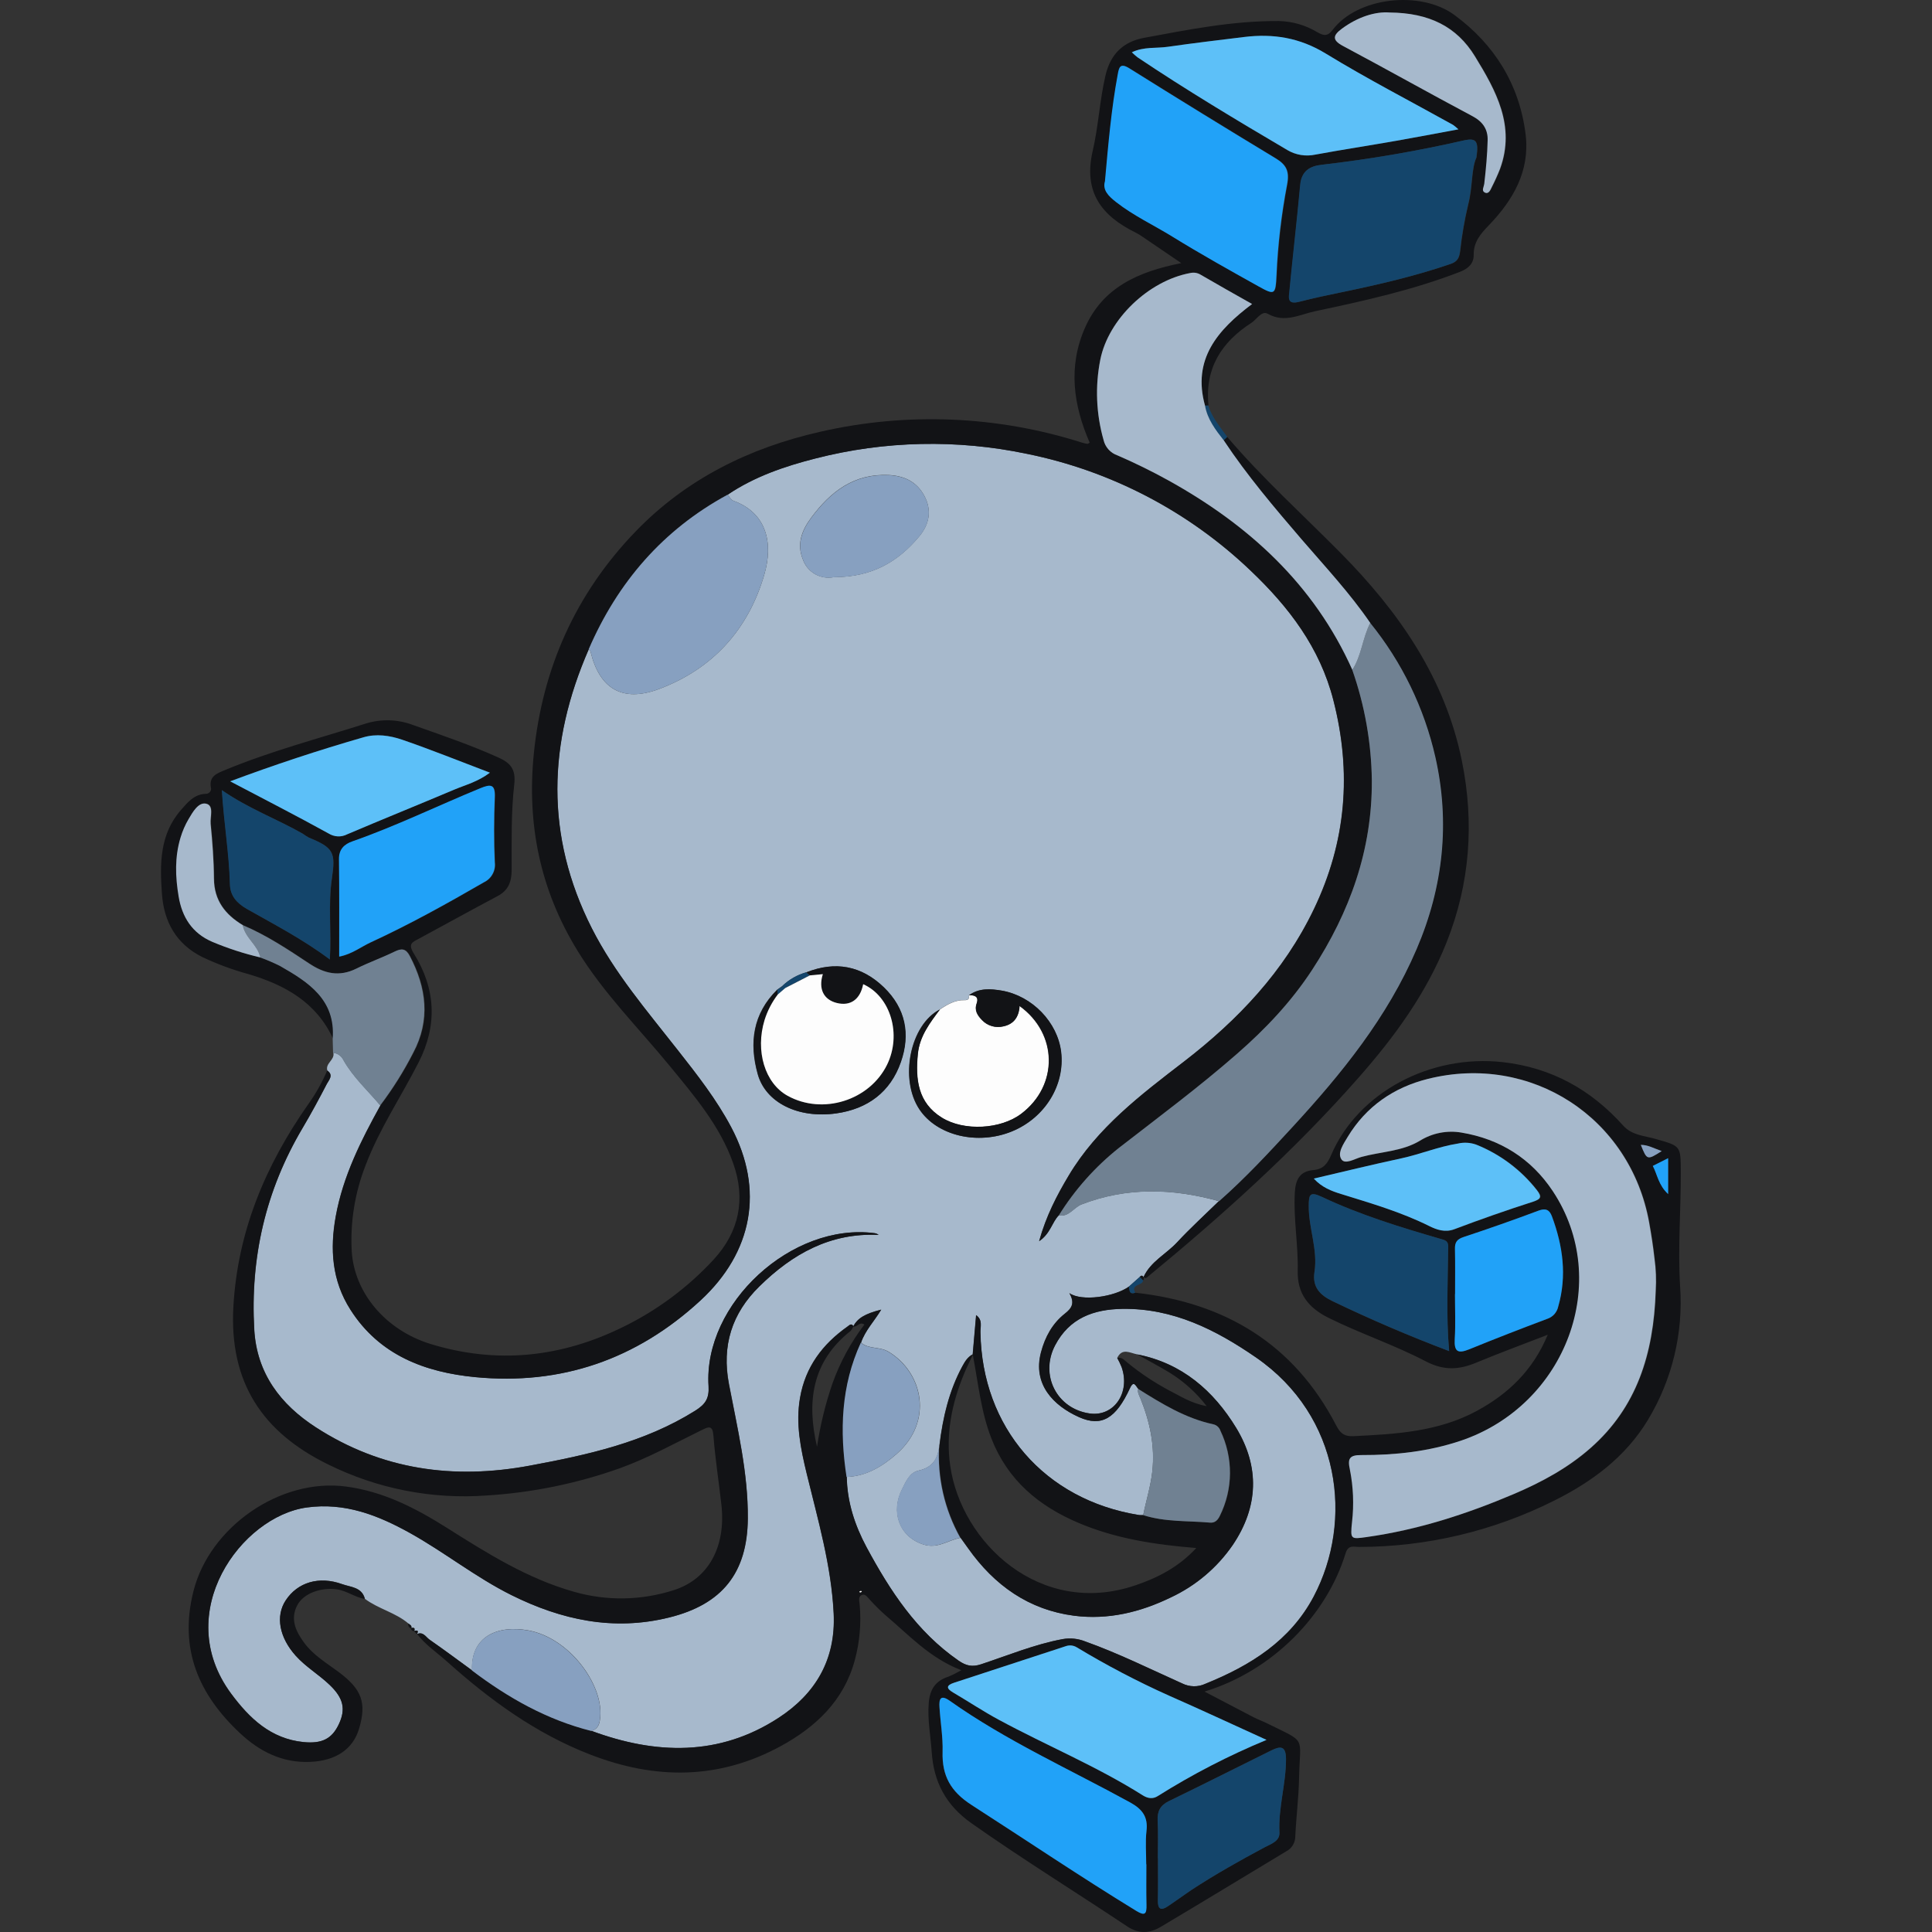 <svg width="36" height="36" viewBox="0 0 36 36" fill="none" xmlns="http://www.w3.org/2000/svg">
<rect x="0" y="0" width="36" height="36" fill="#333333" stroke="none"/>
<path d="M7.609 30.251C7.369 30.047 7.05 29.98 6.8 29.792C6.745 29.571 6.535 29.574 6.378 29.518C5.945 29.361 5.546 29.483 5.325 29.82C5.131 30.114 5.207 30.511 5.512 30.852C5.701 31.061 5.945 31.203 6.146 31.397C6.4 31.641 6.446 31.842 6.318 32.121C6.19 32.398 6.003 32.495 5.656 32.46C5.047 32.399 4.65 32.018 4.309 31.559C3.188 30.046 4.497 28.256 5.717 28.089C6.428 27.991 7.04 28.231 7.637 28.562C8.285 28.922 8.867 29.391 9.532 29.722C10.465 30.185 11.432 30.395 12.47 30.139C13.459 29.895 13.927 29.308 13.936 28.296C13.942 27.442 13.742 26.619 13.585 25.79C13.447 25.076 13.637 24.474 14.15 23.97C14.766 23.365 15.472 22.967 16.373 23.01C16.351 22.992 16.325 22.981 16.297 22.977C14.756 22.776 13.106 24.288 13.204 25.827C13.219 26.059 13.144 26.167 12.953 26.287C12.007 26.879 10.946 27.11 9.873 27.309C8.455 27.573 7.113 27.389 5.887 26.596C5.228 26.17 4.785 25.589 4.739 24.772C4.663 23.433 4.951 22.181 5.636 21.023C5.797 20.753 5.947 20.475 6.091 20.197C6.13 20.123 6.222 20.033 6.099 19.947C6.059 19.81 6.243 19.75 6.211 19.616C6.252 19.621 6.291 19.636 6.324 19.66C6.357 19.683 6.384 19.715 6.402 19.752C6.582 20.073 6.855 20.318 7.088 20.596C6.725 21.251 6.391 21.916 6.255 22.662C6.144 23.274 6.183 23.863 6.528 24.403C7.068 25.253 7.92 25.569 8.851 25.66C10.453 25.814 11.857 25.332 13.05 24.232C14.025 23.331 14.239 22.166 13.624 21.006C13.348 20.485 12.988 20.025 12.626 19.565C12.055 18.836 11.45 18.133 11.026 17.297C10.151 15.57 10.208 13.84 10.969 12.098C10.98 12.111 10.999 12.123 11.003 12.139C11.171 12.838 11.599 13.092 12.277 12.84C13.284 12.463 13.944 11.727 14.241 10.708C14.412 10.125 14.29 9.557 13.665 9.331C13.621 9.314 13.592 9.257 13.556 9.218C14.053 8.881 14.621 8.687 15.19 8.543C16.482 8.211 17.832 8.182 19.137 8.457C20.703 8.775 22.148 9.53 23.303 10.634C24.013 11.308 24.593 12.065 24.844 13.046C25.19 14.395 25.084 15.684 24.481 16.94C23.924 18.102 23.069 19.003 22.061 19.78C21.258 20.398 20.447 21.01 19.913 21.903C19.692 22.274 19.493 22.653 19.361 23.127C19.573 22.983 19.598 22.776 19.727 22.645C19.917 22.681 20.003 22.5 20.151 22.442C21 22.114 21.853 22.142 22.713 22.381C22.452 22.636 22.182 22.882 21.934 23.149C21.73 23.368 21.442 23.506 21.311 23.794L21.31 23.795C21.289 23.764 21.267 23.762 21.242 23.79L21.037 23.972C20.766 24.167 20.152 24.255 19.924 24.095C20.033 24.283 19.967 24.378 19.841 24.477C19.609 24.66 19.472 24.91 19.395 25.199C19.239 25.793 19.627 26.193 20.106 26.406C20.526 26.594 20.791 26.429 21.052 25.868C21.126 25.707 21.161 25.829 21.21 25.88C21.192 25.947 21.229 26.002 21.252 26.06C21.428 26.496 21.524 26.943 21.472 27.42C21.441 27.698 21.357 27.96 21.303 28.231C21.276 28.233 21.249 28.232 21.223 28.23C19.46 27.947 18.294 26.598 18.267 24.82C18.265 24.719 18.313 24.596 18.187 24.505L18.123 25.24L18.127 25.234C18.03 25.282 17.98 25.368 17.93 25.459C17.682 25.918 17.567 26.415 17.504 26.928C17.482 27.172 17.386 27.342 17.119 27.402C16.948 27.438 16.878 27.614 16.807 27.756C16.601 28.165 16.748 28.63 17.203 28.778C17.472 28.866 17.668 28.697 17.899 28.655L18.04 28.852C18.527 29.539 19.167 29.996 20.013 30.106C20.644 30.187 21.245 30.041 21.813 29.765C22.278 29.548 22.677 29.211 22.968 28.788C23.45 28.075 23.472 27.33 23.034 26.608C22.612 25.914 22.022 25.399 21.188 25.236C21.056 25.211 20.91 25.11 20.817 25.304C20.847 25.359 20.875 25.416 20.898 25.473C21.066 25.949 20.756 26.399 20.307 26.338C19.69 26.253 19.37 25.622 19.657 25.07C19.925 24.557 20.377 24.396 20.913 24.388C21.856 24.375 22.653 24.777 23.403 25.294C24.985 26.386 25.22 28.341 24.478 29.747C24.042 30.573 23.299 31.035 22.46 31.374C22.392 31.406 22.318 31.422 22.242 31.421C22.167 31.419 22.094 31.401 22.026 31.367C21.427 31.098 20.838 30.806 20.219 30.585C20.085 30.532 19.94 30.517 19.799 30.542C19.273 30.64 18.782 30.845 18.279 31.011C18.116 31.064 18.002 31.042 17.859 30.942C17.081 30.404 16.582 29.641 16.146 28.829C15.927 28.422 15.784 27.99 15.776 27.52C16.148 27.508 16.454 27.314 16.711 27.089C17.395 26.486 17.201 25.579 16.562 25.19C16.391 25.086 16.19 25.145 16.042 25.017C16.121 24.788 16.292 24.614 16.419 24.402C16.111 24.481 15.981 24.561 15.896 24.716L15.9 24.712C15.863 24.646 15.822 24.696 15.793 24.716C15.326 25.044 15.005 25.47 14.906 26.046C14.822 26.528 14.918 26.993 15.03 27.457C15.24 28.319 15.489 29.17 15.533 30.066C15.574 30.928 15.192 31.563 14.505 32.01C13.399 32.73 12.218 32.694 11.02 32.252C11.159 32.212 11.176 32.107 11.186 31.98C11.234 31.381 10.61 30.517 9.841 30.379C9.275 30.277 8.767 30.491 8.797 31.126C8.533 30.934 8.27 30.738 8.002 30.552C7.933 30.503 7.885 30.398 7.771 30.447L7.771 30.448C7.813 30.371 7.765 30.378 7.715 30.39L7.718 30.394C7.744 30.33 7.71 30.325 7.661 30.335L7.665 30.34C7.681 30.288 7.639 30.273 7.609 30.251ZM14.585 18.366C14.55 18.392 14.515 18.416 14.48 18.441C14.026 18.889 13.955 19.433 14.117 20.014C14.264 20.546 14.871 20.847 15.581 20.746C16.159 20.664 16.588 20.352 16.783 19.789C16.963 19.271 16.872 18.791 16.468 18.399C16.05 17.994 15.564 17.904 15.023 18.118C14.859 18.164 14.708 18.249 14.585 18.366ZM18.055 18.544C18.062 18.607 18.044 18.637 17.97 18.635C17.795 18.631 17.65 18.715 17.51 18.81C16.957 19.095 16.752 20.104 17.13 20.671C17.457 21.164 18.218 21.344 18.857 21.08C19.467 20.827 19.843 20.22 19.77 19.602C19.704 19.049 19.231 18.557 18.66 18.459C18.454 18.424 18.242 18.408 18.055 18.544ZM15.537 10.754C16.262 10.754 16.744 10.456 17.131 9.991C17.314 9.77 17.37 9.511 17.222 9.237C17.079 8.971 16.843 8.865 16.557 8.851C15.915 8.823 15.477 9.157 15.115 9.647C14.935 9.889 14.845 10.14 14.96 10.423C15 10.539 15.081 10.636 15.187 10.697C15.293 10.757 15.417 10.778 15.537 10.754Z" fill="#A7B9CC"/>
<path d="M10.971 12.099C10.211 13.841 10.154 15.571 11.029 17.298C11.453 18.134 12.057 18.836 12.629 19.566C12.991 20.026 13.351 20.485 13.627 21.006C14.242 22.168 14.028 23.332 13.053 24.233C11.86 25.334 10.455 25.816 8.854 25.661C7.923 25.571 7.071 25.254 6.531 24.404C6.186 23.864 6.147 23.276 6.258 22.664C6.393 21.917 6.728 21.252 7.091 20.597C7.324 20.289 7.53 19.962 7.706 19.618C8.031 19.006 7.954 18.404 7.641 17.81C7.569 17.673 7.491 17.667 7.361 17.731C7.127 17.845 6.88 17.933 6.646 18.048C6.327 18.206 6.052 18.143 5.764 17.951C5.37 17.689 4.972 17.425 4.532 17.239C4.204 17.042 3.995 16.779 3.993 16.371C3.988 16.03 3.967 15.688 3.932 15.349C3.92 15.218 4 15.008 3.846 14.975C3.703 14.945 3.598 15.131 3.52 15.262C3.457 15.37 3.407 15.486 3.371 15.606C3.261 15.968 3.273 16.335 3.335 16.703C3.399 17.09 3.587 17.389 3.963 17.551C4.253 17.672 4.552 17.769 4.858 17.841C4.983 17.887 5.107 17.939 5.226 17.999C5.757 18.302 6.263 18.628 6.207 19.357C5.895 18.675 5.307 18.352 4.629 18.151C4.335 18.071 4.049 17.965 3.773 17.835C3.282 17.59 3.053 17.175 3.017 16.649C2.978 16.097 2.974 15.547 3.373 15.092C3.496 14.951 3.617 14.802 3.827 14.792C3.851 14.794 3.875 14.787 3.894 14.773C3.914 14.759 3.927 14.738 3.932 14.714C3.935 14.698 3.933 14.682 3.928 14.666C3.899 14.466 4.034 14.414 4.185 14.352C5.042 13.995 5.938 13.762 6.82 13.481C7.107 13.393 7.414 13.403 7.695 13.509C8.229 13.698 8.765 13.88 9.282 14.113C9.508 14.214 9.616 14.328 9.582 14.62C9.522 15.146 9.535 15.68 9.534 16.211C9.533 16.431 9.474 16.59 9.272 16.697C8.78 16.958 8.294 17.228 7.804 17.492C7.68 17.559 7.596 17.585 7.713 17.771C8.118 18.421 8.155 19.103 7.8 19.796C7.474 20.435 7.07 21.034 6.814 21.709C6.613 22.22 6.524 22.768 6.554 23.317C6.603 24.092 7.185 24.782 8.013 25.04C9.256 25.424 10.46 25.295 11.618 24.722C12.249 24.413 12.817 23.989 13.294 23.474C13.777 22.951 13.898 22.343 13.662 21.676C13.414 20.975 12.937 20.42 12.475 19.857C11.895 19.15 11.244 18.504 10.761 17.715C10.063 16.579 9.815 15.355 9.947 14.042C10.107 12.451 10.727 11.064 11.835 9.912C12.783 8.926 13.967 8.343 15.285 8.045C16.898 7.676 18.579 7.745 20.156 8.246C20.19 8.257 20.225 8.264 20.261 8.271C20.267 8.273 20.276 8.264 20.305 8.249C20 7.55 19.898 6.831 20.218 6.106C20.549 5.355 21.209 5.062 22.012 4.903C21.749 4.723 21.526 4.571 21.302 4.42C21.259 4.389 21.213 4.361 21.165 4.336C20.527 4.023 20.183 3.583 20.361 2.812C20.468 2.353 20.49 1.873 20.599 1.407C20.693 1.005 20.931 0.777 21.319 0.705C22.148 0.551 22.976 0.386 23.828 0.392C24.079 0.397 24.325 0.468 24.541 0.597C24.655 0.663 24.734 0.687 24.83 0.559C25.297 -0.058 26.472 -0.183 27.099 0.278C27.846 0.826 28.314 1.576 28.428 2.507C28.51 3.184 28.196 3.727 27.743 4.197C27.589 4.356 27.457 4.509 27.46 4.749C27.463 4.908 27.361 5.004 27.21 5.063C26.335 5.403 25.424 5.605 24.51 5.798C24.219 5.859 23.939 6.026 23.621 5.846C23.509 5.783 23.415 5.955 23.315 6.018C22.759 6.376 22.446 6.868 22.519 7.556L22.453 7.558C22.212 6.692 22.688 6.147 23.33 5.665C22.996 5.475 22.684 5.301 22.375 5.121C22.345 5.102 22.312 5.09 22.278 5.084C22.244 5.079 22.209 5.08 22.175 5.088C21.407 5.229 20.652 5.942 20.501 6.705C20.403 7.202 20.424 7.714 20.564 8.201C20.579 8.266 20.61 8.325 20.655 8.375C20.699 8.424 20.756 8.462 20.818 8.484C21.14 8.624 21.456 8.777 21.762 8.947C23.264 9.778 24.483 10.886 25.199 12.482C25.43 13.143 25.554 13.838 25.562 14.54C25.57 15.831 25.155 16.991 24.451 18.068C24.061 18.665 23.582 19.172 23.053 19.634C22.346 20.252 21.591 20.813 20.849 21.389C20.407 21.74 20.028 22.166 19.73 22.646C19.602 22.776 19.576 22.984 19.364 23.128C19.496 22.654 19.694 22.276 19.916 21.905C20.45 21.011 21.26 20.399 22.064 19.781C23.072 19.004 23.927 18.104 24.485 16.941C25.087 15.685 25.193 14.396 24.847 13.047C24.596 12.066 24.015 11.309 23.306 10.634C22.151 9.53 20.706 8.775 19.14 8.457C17.835 8.183 16.484 8.212 15.193 8.544C14.624 8.689 14.057 8.882 13.559 9.219C12.356 9.872 11.511 10.85 10.971 12.099ZM20.597 3.377C20.547 3.542 20.661 3.654 20.805 3.766C21.131 4.022 21.507 4.195 21.856 4.411C22.381 4.735 22.919 5.036 23.458 5.336C23.76 5.504 23.774 5.494 23.792 5.132C23.818 4.566 23.882 4.002 23.988 3.446C24.039 3.19 23.976 3.07 23.774 2.949C22.863 2.396 21.955 1.838 21.051 1.274C20.875 1.164 20.858 1.258 20.834 1.387C20.714 2.033 20.658 2.687 20.597 3.377ZM27.513 2.935C27.556 2.633 27.517 2.565 27.282 2.616C26.408 2.816 25.525 2.967 24.633 3.07C24.41 3.093 24.254 3.186 24.23 3.446C24.168 4.133 24.086 4.819 24.021 5.506C24.008 5.65 24.102 5.652 24.222 5.621C24.482 5.553 24.745 5.499 25.009 5.444C25.694 5.301 26.375 5.144 27.038 4.916C27.164 4.871 27.194 4.798 27.21 4.679C27.242 4.385 27.292 4.094 27.361 3.807C27.445 3.484 27.416 3.146 27.513 2.935ZM21.089 0.975C21.122 1.007 21.157 1.039 21.194 1.067C22.105 1.678 23.045 2.241 23.989 2.799C24.145 2.891 24.331 2.92 24.508 2.882C25.012 2.788 25.52 2.711 26.024 2.623C26.396 2.558 26.767 2.486 27.175 2.41C27.143 2.38 27.109 2.352 27.073 2.326C26.282 1.886 25.475 1.471 24.703 0.999C24.22 0.703 23.725 0.623 23.184 0.69C22.711 0.747 22.237 0.803 21.765 0.873C21.547 0.904 21.317 0.867 21.089 0.975ZM6.326 17.826C6.563 17.78 6.726 17.647 6.91 17.562C7.635 17.228 8.332 16.84 9.023 16.441C9.091 16.408 9.148 16.355 9.184 16.288C9.221 16.222 9.235 16.146 9.226 16.07C9.209 15.665 9.209 15.26 9.226 14.855C9.235 14.612 9.149 14.609 8.96 14.687C8.162 15.014 7.388 15.393 6.573 15.678C6.422 15.731 6.321 15.824 6.323 16.014C6.332 16.609 6.326 17.204 6.326 17.826ZM4.289 14.558C4.918 14.889 5.526 15.2 6.123 15.53C6.175 15.562 6.234 15.581 6.295 15.583C6.355 15.586 6.416 15.572 6.47 15.544C7.131 15.263 7.798 14.994 8.462 14.713C8.672 14.624 8.899 14.569 9.13 14.396C8.556 14.18 8.028 13.966 7.489 13.781C7.263 13.704 7.011 13.667 6.771 13.738C5.934 13.979 5.105 14.253 4.289 14.558ZM6.147 17.879C6.18 17.347 6.114 16.858 6.185 16.376C6.258 15.882 6.22 15.799 5.756 15.608C5.717 15.587 5.68 15.563 5.644 15.536C5.166 15.262 4.644 15.075 4.136 14.724C4.176 15.355 4.273 15.914 4.287 16.478C4.292 16.688 4.407 16.826 4.603 16.938C5.115 17.229 5.642 17.5 6.147 17.879ZM25.9 0.233C25.63 0.211 25.304 0.317 25.01 0.535C24.844 0.658 24.823 0.745 25.033 0.857C25.841 1.288 26.639 1.737 27.448 2.167C27.642 2.27 27.733 2.415 27.727 2.616C27.721 2.885 27.695 3.154 27.664 3.422C27.657 3.482 27.608 3.554 27.671 3.586C27.744 3.624 27.776 3.543 27.803 3.488C27.86 3.376 27.913 3.261 27.958 3.145C28.248 2.347 27.882 1.69 27.488 1.048C27.151 0.497 26.64 0.24 25.9 0.233Z" fill="#121316"/>
<path d="M21.191 25.238C22.026 25.4 22.614 25.915 23.037 26.609C23.474 27.331 23.453 28.076 22.971 28.79C22.68 29.213 22.281 29.55 21.816 29.767C21.248 30.043 20.647 30.188 20.016 30.107C19.17 29.997 18.53 29.541 18.043 28.853L17.902 28.656C17.606 28.131 17.469 27.531 17.507 26.93C17.57 26.416 17.684 25.919 17.933 25.46C17.983 25.369 18.033 25.283 18.13 25.236C18.074 25.358 18.014 25.477 17.963 25.601C17.736 26.149 17.62 26.72 17.706 27.313C17.912 28.752 19.389 30.141 21.154 29.541C21.572 29.4 21.96 29.202 22.291 28.845C21.511 28.782 20.786 28.669 20.099 28.378C19.355 28.063 18.777 27.581 18.473 26.803C18.276 26.298 18.228 25.765 18.126 25.241L18.19 24.506C18.316 24.597 18.267 24.72 18.27 24.821C18.296 26.599 19.463 27.948 21.225 28.231C21.252 28.233 21.279 28.234 21.306 28.232C21.712 28.364 22.137 28.335 22.553 28.372C22.646 28.381 22.698 28.322 22.736 28.242C22.857 27.996 22.921 27.726 22.922 27.452C22.924 27.178 22.863 26.907 22.744 26.66C22.735 26.631 22.717 26.604 22.694 26.583C22.671 26.562 22.643 26.547 22.613 26.54C22.095 26.43 21.653 26.157 21.212 25.88C21.164 25.83 21.129 25.708 21.055 25.87C20.795 26.43 20.529 26.594 20.108 26.407C19.629 26.193 19.242 25.794 19.399 25.2C19.475 24.911 19.611 24.662 19.844 24.478C19.971 24.379 20.036 24.284 19.927 24.096C20.155 24.256 20.768 24.168 21.039 23.973C21.05 24.042 21.044 24.128 21.159 24.088C22.826 24.273 24.109 25.042 24.896 26.557C24.97 26.701 25.043 26.768 25.216 26.761C26.01 26.723 26.804 26.678 27.52 26.289C28.1 25.975 28.563 25.538 28.84 24.871C28.373 25.052 27.939 25.212 27.513 25.389C27.191 25.523 26.911 25.545 26.57 25.368C25.986 25.062 25.353 24.852 24.758 24.557C24.377 24.368 24.171 24.104 24.181 23.678C24.192 23.192 24.1 22.712 24.127 22.223C24.14 21.979 24.221 21.824 24.471 21.803C24.658 21.786 24.734 21.687 24.806 21.518C25.307 20.354 26.655 19.639 28.007 19.792C28.91 19.895 29.645 20.304 30.244 20.972C30.41 21.158 30.645 21.163 30.855 21.224C31.32 21.357 31.317 21.347 31.319 21.836C31.322 22.545 31.262 23.251 31.306 23.964C31.369 24.837 31.159 25.709 30.706 26.459C30.289 27.149 29.666 27.61 28.958 27.963C27.83 28.529 26.585 28.824 25.323 28.825C25.226 28.825 25.123 28.779 25.073 28.944C24.719 30.098 23.715 31.133 22.444 31.52C22.773 31.692 23.067 31.847 23.362 32C23.442 32.041 23.528 32.071 23.608 32.111C24.362 32.486 24.222 32.33 24.206 33.139C24.199 33.499 24.152 33.859 24.136 34.218C24.136 34.276 24.12 34.333 24.09 34.382C24.06 34.432 24.017 34.472 23.965 34.498C23.186 34.966 22.411 35.44 21.629 35.904C21.428 36.023 21.225 36.044 21.001 35.894C20.036 35.25 19.048 34.64 18.099 33.971C17.623 33.635 17.398 33.201 17.361 32.647C17.341 32.343 17.28 32.042 17.306 31.733C17.326 31.479 17.43 31.321 17.67 31.243C17.754 31.208 17.835 31.167 17.913 31.122C17.32 30.894 16.934 30.463 16.499 30.097C16.398 30.008 16.303 29.913 16.213 29.814C16.17 29.771 16.131 29.699 16.07 29.717C15.98 29.744 16.015 29.837 16.019 29.902C16.05 30.249 16.019 30.599 15.928 30.935C15.724 31.691 15.198 32.182 14.549 32.536C13.399 33.163 12.213 33.166 10.994 32.692C9.978 32.298 9.125 31.673 8.325 30.957C8.139 30.79 7.927 30.65 7.773 30.448C7.887 30.399 7.936 30.505 8.005 30.553C8.273 30.739 8.535 30.935 8.799 31.127C9.473 31.637 10.197 32.046 11.023 32.253C12.221 32.695 13.401 32.731 14.508 32.011C15.194 31.564 15.577 30.929 15.536 30.067C15.493 29.171 15.242 28.32 15.033 27.458C14.921 26.994 14.825 26.53 14.909 26.047C15.008 25.471 15.329 25.046 15.796 24.717C15.825 24.698 15.865 24.647 15.902 24.713C15.89 24.744 15.873 24.773 15.851 24.799C15.128 25.369 15.028 26.121 15.224 26.959C15.284 26.556 15.38 26.16 15.513 25.775C15.654 25.382 15.854 25.013 16.107 24.681C16.012 24.618 15.972 24.739 15.898 24.717C15.984 24.563 16.114 24.482 16.421 24.404C16.295 24.615 16.124 24.789 16.045 25.018C15.675 25.823 15.649 26.664 15.779 27.521C15.787 27.99 15.93 28.424 16.148 28.831C16.586 29.642 17.083 30.405 17.863 30.944C18.005 31.043 18.12 31.065 18.282 31.012C18.785 30.846 19.276 30.641 19.802 30.543C19.943 30.518 20.088 30.533 20.222 30.586C20.841 30.807 21.43 31.1 22.029 31.369C22.096 31.402 22.17 31.42 22.245 31.421C22.32 31.423 22.395 31.407 22.463 31.375C23.302 31.036 24.044 30.574 24.481 29.749C25.224 28.342 24.988 26.387 23.406 25.295C22.657 24.778 21.86 24.376 20.916 24.389C20.381 24.398 19.928 24.558 19.66 25.071C19.373 25.623 19.692 26.254 20.31 26.339C20.759 26.401 21.069 25.95 20.901 25.474C20.878 25.416 20.85 25.36 20.82 25.305C20.905 25.282 20.948 25.345 21.005 25.388C21.248 25.588 21.511 25.762 21.788 25.91C21.992 26.012 22.187 26.147 22.484 26.201C22.295 25.955 22.064 25.745 21.8 25.581C21.601 25.46 21.394 25.352 21.192 25.238L21.191 25.238ZM30.859 24.049C30.871 23.848 30.863 23.647 30.835 23.449C30.811 23.226 30.776 23.003 30.736 22.782C30.387 20.829 28.537 19.622 26.612 20.104C25.977 20.263 25.463 20.616 25.119 21.184C25.042 21.312 24.92 21.482 25.004 21.604C25.072 21.705 25.252 21.591 25.374 21.558C25.736 21.458 26.13 21.456 26.461 21.258C26.692 21.113 26.969 21.058 27.238 21.104C27.958 21.224 28.538 21.587 28.94 22.194C30.052 23.869 29.192 26.18 27.228 26.845C26.623 27.049 26 27.115 25.37 27.113C25.154 27.113 25.115 27.179 25.158 27.374C25.225 27.702 25.238 28.037 25.199 28.369C25.167 28.686 25.173 28.683 25.478 28.64C26.429 28.506 27.334 28.213 28.214 27.839C28.729 27.62 29.221 27.354 29.642 26.984C30.502 26.228 30.82 25.232 30.859 24.049ZM23.601 32.421C22.959 32.13 22.374 31.855 21.782 31.595C21.192 31.331 20.618 31.03 20.065 30.696C20.034 30.677 19.999 30.665 19.963 30.662C19.927 30.658 19.891 30.663 19.857 30.676L17.782 31.355C17.639 31.402 17.622 31.458 17.762 31.539C18.049 31.707 18.327 31.892 18.619 32.05C19.506 32.528 20.44 32.915 21.295 33.454C21.387 33.512 21.483 33.527 21.573 33.469C22.218 33.063 22.897 32.712 23.601 32.421ZM21.36 34.74H21.358C21.358 34.533 21.338 34.323 21.363 34.119C21.394 33.856 21.285 33.712 21.062 33.589C19.933 32.969 18.753 32.44 17.697 31.693C17.523 31.571 17.495 31.662 17.505 31.81C17.522 32.089 17.57 32.367 17.563 32.644C17.55 33.09 17.713 33.383 18.103 33.634C19.126 34.291 20.134 34.973 21.173 35.608C21.338 35.709 21.366 35.659 21.362 35.497C21.356 35.245 21.36 34.992 21.36 34.74ZM27.002 25.176C26.944 24.51 26.978 23.868 26.984 23.226C26.986 23.115 26.917 23.106 26.832 23.082C26.084 22.865 25.339 22.636 24.633 22.303C24.403 22.195 24.387 22.261 24.386 22.468C24.382 22.883 24.558 23.282 24.493 23.699C24.447 23.988 24.602 24.135 24.825 24.243C25.522 24.58 26.232 24.883 27.002 25.176ZM21.574 34.626H21.577C21.577 34.887 21.581 35.149 21.575 35.409C21.572 35.57 21.628 35.61 21.762 35.521C21.909 35.421 22.052 35.315 22.201 35.216C22.644 34.93 23.101 34.664 23.569 34.419C23.679 34.359 23.849 34.308 23.84 34.147C23.817 33.684 23.963 33.241 23.963 32.78C23.963 32.528 23.86 32.532 23.689 32.616C23.053 32.93 22.419 33.25 21.781 33.56C21.619 33.639 21.562 33.749 21.571 33.924C21.584 34.157 21.574 34.391 21.574 34.626ZM27.115 24.113H27.113C27.113 24.392 27.126 24.672 27.109 24.95C27.094 25.189 27.167 25.229 27.381 25.141C27.861 24.944 28.347 24.758 28.833 24.575C28.884 24.558 28.93 24.528 28.965 24.488C29.001 24.447 29.025 24.399 29.036 24.346C29.201 23.772 29.123 23.215 28.92 22.666C28.874 22.541 28.802 22.509 28.67 22.558C28.208 22.73 27.745 22.897 27.277 23.049C27.148 23.092 27.109 23.149 27.112 23.276C27.119 23.554 27.115 23.834 27.115 24.113ZM24.488 21.962C24.639 22.126 24.818 22.193 24.994 22.249C25.553 22.423 26.114 22.585 26.642 22.847C26.775 22.913 26.933 22.971 27.109 22.904C27.593 22.722 28.081 22.551 28.573 22.392C28.73 22.342 28.736 22.295 28.645 22.177C28.349 21.799 27.959 21.506 27.513 21.329C27.404 21.29 27.285 21.283 27.171 21.309C26.814 21.365 26.48 21.506 26.128 21.582C25.587 21.698 25.049 21.83 24.488 21.962ZM31.086 21.581L30.799 21.726C30.884 21.886 30.904 22.082 31.086 22.25V21.582V21.581ZM30.966 21.448C30.816 21.395 30.71 21.332 30.577 21.332C30.692 21.619 30.694 21.62 30.966 21.448ZM16.059 29.66C16.054 29.655 16.048 29.643 16.045 29.644C16.033 29.648 16.023 29.652 16.012 29.659C16.017 29.665 16.023 29.676 16.027 29.676C16.038 29.672 16.049 29.667 16.059 29.66Z" fill="#121316"/>
<path d="M6.097 19.948C6.219 20.034 6.128 20.124 6.089 20.197C5.944 20.477 5.794 20.754 5.635 21.024C4.949 22.182 4.66 23.434 4.736 24.773C4.783 25.59 5.226 26.171 5.885 26.597C7.111 27.39 8.453 27.575 9.871 27.311C10.944 27.111 12.005 26.881 12.95 26.289C13.142 26.169 13.216 26.061 13.202 25.828C13.104 24.29 14.753 22.777 16.296 22.979C16.323 22.982 16.349 22.994 16.37 23.011C15.47 22.968 14.763 23.367 14.149 23.971C13.634 24.475 13.446 25.077 13.581 25.792C13.74 26.62 13.94 27.443 13.933 28.297C13.925 29.308 13.456 29.896 12.467 30.14C11.43 30.397 10.463 30.187 9.53 29.723C8.864 29.392 8.282 28.924 7.635 28.564C7.038 28.233 6.426 27.993 5.715 28.09C4.495 28.258 3.186 30.047 4.306 31.56C4.647 32.02 5.045 32.4 5.654 32.462C6.001 32.496 6.188 32.399 6.316 32.122C6.445 31.845 6.398 31.642 6.144 31.398C5.942 31.204 5.698 31.063 5.51 30.853C5.204 30.513 5.129 30.116 5.323 29.821C5.544 29.485 5.942 29.363 6.375 29.519C6.531 29.576 6.742 29.573 6.798 29.794C6.612 29.764 6.461 29.639 6.271 29.614C5.985 29.575 5.656 29.688 5.54 29.91C5.404 30.166 5.509 30.395 5.666 30.608C5.834 30.839 6.077 30.982 6.3 31.148C6.742 31.474 6.835 31.725 6.691 32.211C6.579 32.59 6.26 32.811 5.78 32.83C5.264 32.853 4.838 32.638 4.473 32.296C3.704 31.576 3.333 30.732 3.604 29.652C3.904 28.455 5.218 27.538 6.445 27.699C7.142 27.791 7.742 28.1 8.324 28.467C9.076 28.942 9.828 29.416 10.698 29.661C11.306 29.835 11.952 29.824 12.554 29.63C13.201 29.426 13.531 28.82 13.442 28.035C13.394 27.608 13.327 27.183 13.294 26.754C13.279 26.552 13.206 26.583 13.08 26.645C12.572 26.894 12.078 27.168 11.546 27.36C10.748 27.643 9.914 27.814 9.069 27.866C8.05 27.941 7.029 27.741 6.113 27.287C4.898 26.692 4.267 25.766 4.349 24.343C4.429 22.941 4.948 21.713 5.74 20.581C5.882 20.384 6.001 20.171 6.097 19.948ZM21.308 23.795C21.439 23.507 21.728 23.369 21.931 23.151C22.18 22.883 22.45 22.637 22.711 22.382C23.198 21.953 23.638 21.479 24.076 21.004C24.997 20.003 25.848 18.955 26.392 17.685C26.891 16.523 27.016 15.321 26.74 14.105C26.532 13.191 26.118 12.336 25.527 11.607C25.146 11.051 24.686 10.559 24.247 10.05C23.738 9.456 23.233 8.861 22.799 8.207L22.867 8.141C23.521 8.909 24.269 9.584 24.977 10.3C26.059 11.392 26.926 12.63 27.24 14.178C27.474 15.331 27.392 16.46 26.956 17.557C26.577 18.51 25.987 19.318 25.31 20.086C24.111 21.448 22.77 22.653 21.373 23.802C21.347 23.824 21.328 23.816 21.308 23.795Z" fill="#121316"/>
<path d="M4.523 17.239C4.963 17.425 5.361 17.689 5.756 17.951C6.044 18.143 6.318 18.207 6.639 18.049C6.872 17.933 7.119 17.845 7.353 17.731C7.482 17.668 7.56 17.673 7.633 17.811C7.946 18.405 8.023 19.007 7.697 19.619C7.522 19.962 7.316 20.29 7.083 20.598C6.85 20.32 6.577 20.075 6.396 19.753C6.378 19.716 6.352 19.685 6.318 19.661C6.285 19.637 6.247 19.623 6.206 19.618L6.199 19.357C6.255 18.629 5.749 18.303 5.218 18C5.098 17.94 4.976 17.887 4.85 17.842C4.803 17.607 4.565 17.476 4.523 17.239Z" fill="#708192"/>
<path d="M22.868 8.14L22.799 8.208C22.645 8.012 22.494 7.814 22.448 7.558C22.471 7.558 22.492 7.557 22.515 7.556C22.583 7.781 22.735 7.954 22.868 8.14ZM21.154 24.088C21.039 24.128 21.045 24.042 21.035 23.974L21.241 23.791L21.3 23.855C21.3 23.963 21.06 23.921 21.154 24.088Z" fill="#14456B"/>
<path d="M21.298 23.854L21.238 23.791C21.263 23.763 21.286 23.765 21.306 23.796C21.311 23.809 21.313 23.823 21.315 23.837C21.315 23.843 21.304 23.849 21.298 23.854ZM7.656 30.337C7.707 30.326 7.74 30.332 7.715 30.395C7.699 30.395 7.685 30.388 7.674 30.378C7.663 30.367 7.656 30.352 7.656 30.337Z" fill="#121316"/>
<path d="M7.712 30.391C7.762 30.38 7.809 30.371 7.768 30.449C7.75 30.43 7.731 30.41 7.712 30.391ZM7.605 30.252C7.636 30.274 7.678 30.29 7.662 30.341C7.614 30.331 7.606 30.294 7.605 30.252Z" fill="#121316"/>
<path d="M25.532 11.607C26.123 12.336 26.538 13.191 26.746 14.106C27.021 15.321 26.896 16.523 26.397 17.685C25.853 18.956 25.003 20.003 24.081 21.004C23.643 21.48 23.203 21.954 22.716 22.383C21.856 22.145 21.003 22.117 20.154 22.444C20.006 22.502 19.92 22.684 19.73 22.647C20.028 22.167 20.407 21.742 20.849 21.39C21.591 20.814 22.346 20.253 23.053 19.634C23.582 19.172 24.062 18.666 24.452 18.069C25.155 16.991 25.57 15.832 25.562 14.54C25.553 13.84 25.43 13.145 25.198 12.483C25.371 12.214 25.388 11.887 25.532 11.607Z" fill="#708192"/>
<path d="M10.969 12.099C11.509 10.849 12.353 9.872 13.556 9.219C13.592 9.257 13.622 9.316 13.665 9.331C14.29 9.557 14.412 10.126 14.241 10.709C13.944 11.728 13.284 12.464 12.278 12.84C11.6 13.093 11.172 12.838 11.003 12.139C11 12.124 10.981 12.112 10.969 12.099Z" fill="#87A0C0"/>
<path d="M17.511 18.812C17.651 18.718 17.796 18.632 17.971 18.637C18.045 18.639 18.063 18.609 18.056 18.546C18.163 18.542 18.241 18.572 18.197 18.699C18.15 18.833 18.215 18.924 18.298 19.01C18.348 19.063 18.411 19.101 18.481 19.121C18.55 19.142 18.624 19.143 18.695 19.126C18.889 19.085 18.985 18.95 18.995 18.745C19.717 19.265 19.72 20.231 19.028 20.754C18.644 21.046 17.959 21.084 17.545 20.826C17.097 20.548 17.054 20.108 17.101 19.639C17.133 19.311 17.323 19.062 17.512 18.812H17.511Z" fill="#FDFDFD"/>
<path d="M15.538 10.756C15.418 10.78 15.294 10.76 15.188 10.699C15.082 10.638 15.001 10.541 14.961 10.425C14.847 10.143 14.937 9.891 15.116 9.649C15.479 9.16 15.916 8.825 16.558 8.854C16.845 8.867 17.08 8.974 17.223 9.238C17.371 9.513 17.315 9.772 17.132 9.993C16.745 10.458 16.263 10.755 15.537 10.756H15.538Z" fill="#87A0C0"/>
<path d="M21.208 25.881C21.648 26.157 22.091 26.429 22.608 26.54C22.639 26.547 22.667 26.561 22.69 26.583C22.713 26.604 22.73 26.63 22.74 26.66C22.858 26.907 22.919 27.178 22.918 27.452C22.916 27.726 22.852 27.996 22.731 28.241C22.693 28.322 22.641 28.379 22.549 28.372C22.132 28.335 21.708 28.363 21.301 28.232C21.355 27.962 21.439 27.699 21.47 27.421C21.523 26.943 21.427 26.497 21.25 26.06C21.227 26.003 21.19 25.949 21.208 25.881Z" fill="#708192"/>
<path d="M11.018 32.254C10.191 32.046 9.468 31.637 8.794 31.127C8.765 30.493 9.272 30.279 9.839 30.381C10.608 30.518 11.232 31.384 11.185 31.982C11.174 32.109 11.156 32.213 11.018 32.254ZM15.774 27.521C15.643 26.664 15.67 25.823 16.04 25.019C16.188 25.147 16.388 25.087 16.56 25.192C17.198 25.581 17.393 26.488 16.709 27.09C16.452 27.317 16.146 27.51 15.774 27.521Z" fill="#87A0C0"/>
<path d="M17.515 18.81C17.328 19.06 17.137 19.308 17.104 19.637C17.058 20.106 17.101 20.545 17.55 20.824C17.963 21.081 18.648 21.043 19.032 20.752C19.724 20.229 19.721 19.262 19 18.743C18.988 18.948 18.892 19.083 18.699 19.123C18.628 19.141 18.554 19.139 18.485 19.119C18.415 19.099 18.352 19.06 18.302 19.008C18.219 18.922 18.154 18.831 18.201 18.697C18.245 18.57 18.167 18.54 18.06 18.544C18.247 18.408 18.459 18.424 18.665 18.458C19.236 18.556 19.708 19.049 19.774 19.602C19.847 20.22 19.472 20.828 18.862 21.08C18.223 21.344 17.462 21.164 17.134 20.671C16.756 20.103 16.963 19.094 17.515 18.81ZM15.028 18.118C15.568 17.904 16.054 17.994 16.473 18.399C16.877 18.791 16.969 19.271 16.788 19.789C16.593 20.352 16.164 20.664 15.586 20.746C14.875 20.847 14.269 20.546 14.122 20.014C13.96 19.433 14.031 18.889 14.485 18.442L14.494 18.532C14.384 18.675 14.301 18.836 14.248 19.008C14.072 19.583 14.254 20.185 14.678 20.419C15.331 20.779 16.203 20.507 16.529 19.84C16.807 19.276 16.597 18.566 16.086 18.34C16.03 18.624 15.85 18.751 15.595 18.689C15.349 18.628 15.248 18.428 15.334 18.152L15.092 18.174L15.028 18.118Z" fill="#121316"/>
<path d="M17.499 26.929C17.461 27.53 17.598 28.13 17.893 28.655C17.663 28.697 17.467 28.867 17.199 28.778C16.744 28.63 16.596 28.166 16.802 27.756C16.873 27.614 16.943 27.439 17.114 27.402C17.381 27.343 17.477 27.173 17.499 26.929Z" fill="#87A0C0"/>
<path d="M15.02 18.118L15.084 18.175L14.626 18.411L14.582 18.367C14.706 18.249 14.857 18.164 15.02 18.118Z" fill="#14456B"/>
<path d="M14.493 18.534L14.484 18.444L14.589 18.368L14.633 18.413L14.493 18.534Z" fill="#14456B"/>
<path d="M25.533 11.607C25.389 11.886 25.372 12.214 25.199 12.482C24.484 10.886 23.265 9.779 21.763 8.947C21.456 8.778 21.141 8.623 20.819 8.484C20.756 8.462 20.7 8.425 20.655 8.375C20.611 8.326 20.579 8.266 20.564 8.201C20.425 7.714 20.404 7.202 20.502 6.705C20.653 5.942 21.408 5.23 22.176 5.088C22.21 5.08 22.245 5.079 22.279 5.084C22.313 5.09 22.346 5.102 22.376 5.121C22.684 5.301 22.997 5.476 23.331 5.665C22.689 6.148 22.213 6.693 22.454 7.559C22.499 7.814 22.651 8.012 22.805 8.208C23.239 8.861 23.744 9.456 24.254 10.05C24.692 10.559 25.152 11.05 25.533 11.607Z" fill="#A7B9CC"/>
<path d="M20.589 3.377C20.651 2.687 20.707 2.033 20.827 1.387C20.851 1.258 20.868 1.164 21.044 1.274C21.947 1.84 22.855 2.398 23.767 2.949C23.968 3.07 24.031 3.19 23.981 3.446C23.875 4.003 23.809 4.566 23.785 5.132C23.767 5.494 23.752 5.504 23.45 5.336C22.912 5.036 22.373 4.735 21.848 4.411C21.499 4.195 21.124 4.022 20.797 3.766C20.654 3.654 20.54 3.542 20.589 3.377Z" fill="#21A2F8"/>
<path d="M27.509 2.935C27.412 3.146 27.44 3.484 27.356 3.807C27.288 4.094 27.237 4.385 27.205 4.679C27.189 4.799 27.16 4.871 27.034 4.916C26.37 5.145 25.69 5.302 25.005 5.444C24.741 5.499 24.477 5.553 24.216 5.621C24.096 5.653 24.004 5.65 24.017 5.506C24.082 4.819 24.163 4.133 24.226 3.446C24.25 3.186 24.406 3.094 24.629 3.07C25.519 2.967 26.404 2.816 27.277 2.616C27.512 2.565 27.552 2.633 27.509 2.935Z" fill="#14456B"/>
<path d="M21.09 0.974C21.318 0.866 21.548 0.904 21.766 0.871C22.238 0.803 22.712 0.747 23.185 0.689C23.725 0.623 24.22 0.702 24.704 0.998C25.476 1.47 26.282 1.885 27.074 2.326C27.11 2.352 27.144 2.38 27.176 2.41C26.768 2.485 26.396 2.557 26.025 2.622C25.52 2.711 25.014 2.788 24.509 2.881C24.332 2.919 24.146 2.889 23.99 2.797C23.046 2.241 22.105 1.678 21.195 1.067C21.158 1.038 21.123 1.007 21.09 0.974Z" fill="#5DC0F8"/>
<path d="M6.32 17.825C6.32 17.202 6.324 16.608 6.316 16.013C6.313 15.824 6.414 15.73 6.567 15.677C7.381 15.392 8.156 15.013 8.953 14.686C9.143 14.608 9.229 14.611 9.219 14.854C9.203 15.259 9.2 15.665 9.219 16.07C9.228 16.145 9.214 16.221 9.177 16.287C9.141 16.354 9.085 16.407 9.016 16.44C8.326 16.839 7.628 17.227 6.903 17.561C6.719 17.647 6.556 17.779 6.32 17.825Z" fill="#21A2F8"/>
<path d="M4.289 14.559C5.105 14.254 5.933 13.98 6.771 13.739C7.011 13.668 7.262 13.705 7.489 13.782C8.028 13.967 8.557 14.181 9.129 14.398C8.9 14.57 8.672 14.626 8.461 14.715C7.799 14.995 7.132 15.264 6.47 15.546C6.416 15.574 6.355 15.588 6.294 15.585C6.234 15.582 6.175 15.563 6.123 15.531C5.526 15.201 4.918 14.89 4.289 14.559Z" fill="#5DC0F8"/>
<path d="M6.145 17.878C5.639 17.499 5.113 17.228 4.6 16.937C4.404 16.825 4.289 16.687 4.283 16.476C4.269 15.912 4.173 15.354 4.133 14.723C4.641 15.074 5.163 15.261 5.641 15.535C5.677 15.561 5.714 15.585 5.753 15.607C6.217 15.797 6.255 15.881 6.182 16.374C6.111 16.856 6.177 17.346 6.145 17.878Z" fill="#14456B"/>
<path d="M25.893 0.233C26.633 0.24 27.143 0.497 27.481 1.047C27.875 1.69 28.241 2.347 27.951 3.144C27.905 3.261 27.853 3.376 27.796 3.488C27.77 3.543 27.736 3.625 27.664 3.586C27.601 3.554 27.65 3.481 27.657 3.422C27.688 3.154 27.713 2.885 27.72 2.616C27.726 2.415 27.634 2.27 27.441 2.167C26.632 1.737 25.834 1.288 25.025 0.857C24.816 0.746 24.837 0.658 25.003 0.535C25.297 0.317 25.623 0.212 25.893 0.233ZM4.524 17.239C4.566 17.476 4.804 17.607 4.851 17.841C4.545 17.769 4.246 17.672 3.956 17.55C3.58 17.389 3.392 17.09 3.328 16.703C3.266 16.335 3.254 15.968 3.364 15.606C3.4 15.486 3.45 15.37 3.514 15.262C3.591 15.131 3.696 14.945 3.838 14.975C3.992 15.008 3.912 15.219 3.924 15.349C3.957 15.689 3.984 16.031 3.986 16.371C3.988 16.779 4.197 17.042 4.524 17.239ZM30.851 24.049C30.813 25.232 30.495 26.228 29.634 26.984C29.214 27.354 28.722 27.62 28.207 27.839C27.327 28.213 26.422 28.506 25.47 28.64C25.166 28.683 25.16 28.685 25.192 28.368C25.231 28.037 25.217 27.702 25.151 27.374C25.108 27.179 25.147 27.112 25.362 27.113C25.993 27.115 26.615 27.049 27.221 26.845C29.185 26.18 30.045 23.869 28.933 22.194C28.53 21.587 27.95 21.224 27.231 21.104C26.962 21.058 26.685 21.113 26.453 21.258C26.122 21.456 25.729 21.459 25.366 21.558C25.245 21.591 25.065 21.705 24.996 21.604C24.913 21.483 25.036 21.312 25.112 21.184C25.456 20.616 25.969 20.263 26.604 20.104C28.529 19.622 30.38 20.828 30.729 22.782C30.769 23.003 30.803 23.226 30.828 23.449C30.856 23.648 30.863 23.848 30.851 24.049Z" fill="#A7B9CC"/>
<path d="M23.6 32.42C22.895 32.712 22.217 33.062 21.572 33.468C21.481 33.526 21.386 33.512 21.293 33.453C20.439 32.913 19.505 32.528 18.618 32.049C18.325 31.892 18.047 31.706 17.761 31.538C17.62 31.456 17.638 31.401 17.781 31.354L19.856 30.675C19.89 30.663 19.926 30.658 19.962 30.661C19.998 30.665 20.032 30.676 20.063 30.695C20.617 31.029 21.19 31.33 21.781 31.595C22.372 31.855 22.958 32.128 23.6 32.42Z" fill="#5DC0F8"/>
<path d="M21.361 34.74C21.361 34.991 21.357 35.244 21.363 35.495C21.367 35.66 21.339 35.708 21.174 35.607C20.135 34.972 19.127 34.291 18.104 33.633C17.714 33.382 17.551 33.089 17.564 32.643C17.572 32.366 17.523 32.088 17.506 31.809C17.496 31.661 17.524 31.569 17.698 31.692C18.753 32.439 19.935 32.968 21.063 33.588C21.285 33.711 21.395 33.855 21.363 34.119C21.34 34.322 21.358 34.532 21.358 34.739L21.361 34.74Z" fill="#21A2F8"/>
<path d="M27.003 25.176C26.264 24.897 25.538 24.585 24.826 24.243C24.604 24.135 24.449 23.988 24.494 23.699C24.559 23.283 24.383 22.883 24.387 22.468C24.389 22.261 24.404 22.195 24.634 22.303C25.34 22.636 26.085 22.865 26.833 23.082C26.918 23.107 26.987 23.116 26.986 23.226C26.98 23.869 26.945 24.51 27.003 25.176ZM21.575 34.627C21.575 34.392 21.583 34.158 21.571 33.925C21.563 33.75 21.619 33.64 21.781 33.561C22.42 33.252 23.053 32.931 23.689 32.617C23.861 32.532 23.963 32.529 23.963 32.781C23.963 33.241 23.817 33.685 23.841 34.147C23.849 34.309 23.68 34.361 23.569 34.42C23.104 34.67 22.642 34.926 22.2 35.217C22.053 35.316 21.91 35.423 21.762 35.52C21.629 35.611 21.572 35.572 21.575 35.41C21.581 35.149 21.577 34.887 21.577 34.627H21.575Z" fill="#14456B"/>
<path d="M27.113 24.112C27.113 23.833 27.117 23.555 27.111 23.275C27.107 23.149 27.147 23.091 27.275 23.049C27.743 22.894 28.208 22.731 28.669 22.558C28.801 22.509 28.872 22.541 28.918 22.666C29.122 23.215 29.2 23.772 29.035 24.346C29.024 24.398 28.999 24.447 28.964 24.487C28.928 24.527 28.883 24.557 28.832 24.574C28.345 24.756 27.861 24.945 27.38 25.141C27.166 25.228 27.093 25.189 27.107 24.949C27.124 24.671 27.111 24.392 27.111 24.113L27.113 24.112Z" fill="#21A2F8"/>
<path d="M24.48 21.961C25.041 21.83 25.579 21.698 26.12 21.582C26.472 21.505 26.806 21.365 27.163 21.309C27.277 21.282 27.395 21.289 27.505 21.328C27.951 21.506 28.341 21.799 28.637 22.176C28.728 22.295 28.722 22.341 28.565 22.392C28.073 22.55 27.584 22.721 27.101 22.904C26.925 22.971 26.767 22.913 26.634 22.847C26.107 22.584 25.546 22.422 24.987 22.248C24.81 22.194 24.631 22.126 24.48 21.961Z" fill="#5DC0F8"/>
<path d="M31.083 21.581V22.25C30.901 22.082 30.882 21.885 30.797 21.725L31.083 21.581Z" fill="#21A2F8"/>
<path d="M30.963 21.449C30.692 21.621 30.689 21.62 30.574 21.333C30.708 21.333 30.813 21.396 30.963 21.449Z" fill="#87A0C0"/>
<path d="M16.059 29.66C16.049 29.666 16.038 29.671 16.026 29.674C16.023 29.674 16.017 29.664 16.012 29.657C16.022 29.651 16.033 29.646 16.044 29.643C16.048 29.643 16.054 29.654 16.059 29.66ZM14.492 18.532L14.632 18.411L15.09 18.175L15.332 18.152C15.246 18.428 15.347 18.628 15.593 18.689C15.848 18.752 16.028 18.624 16.084 18.339C16.595 18.566 16.805 19.276 16.529 19.84C16.201 20.507 15.329 20.779 14.677 20.419C14.252 20.186 14.071 19.583 14.246 19.008C14.3 18.836 14.383 18.675 14.492 18.532Z" fill="#FDFDFD"/>
</svg>
